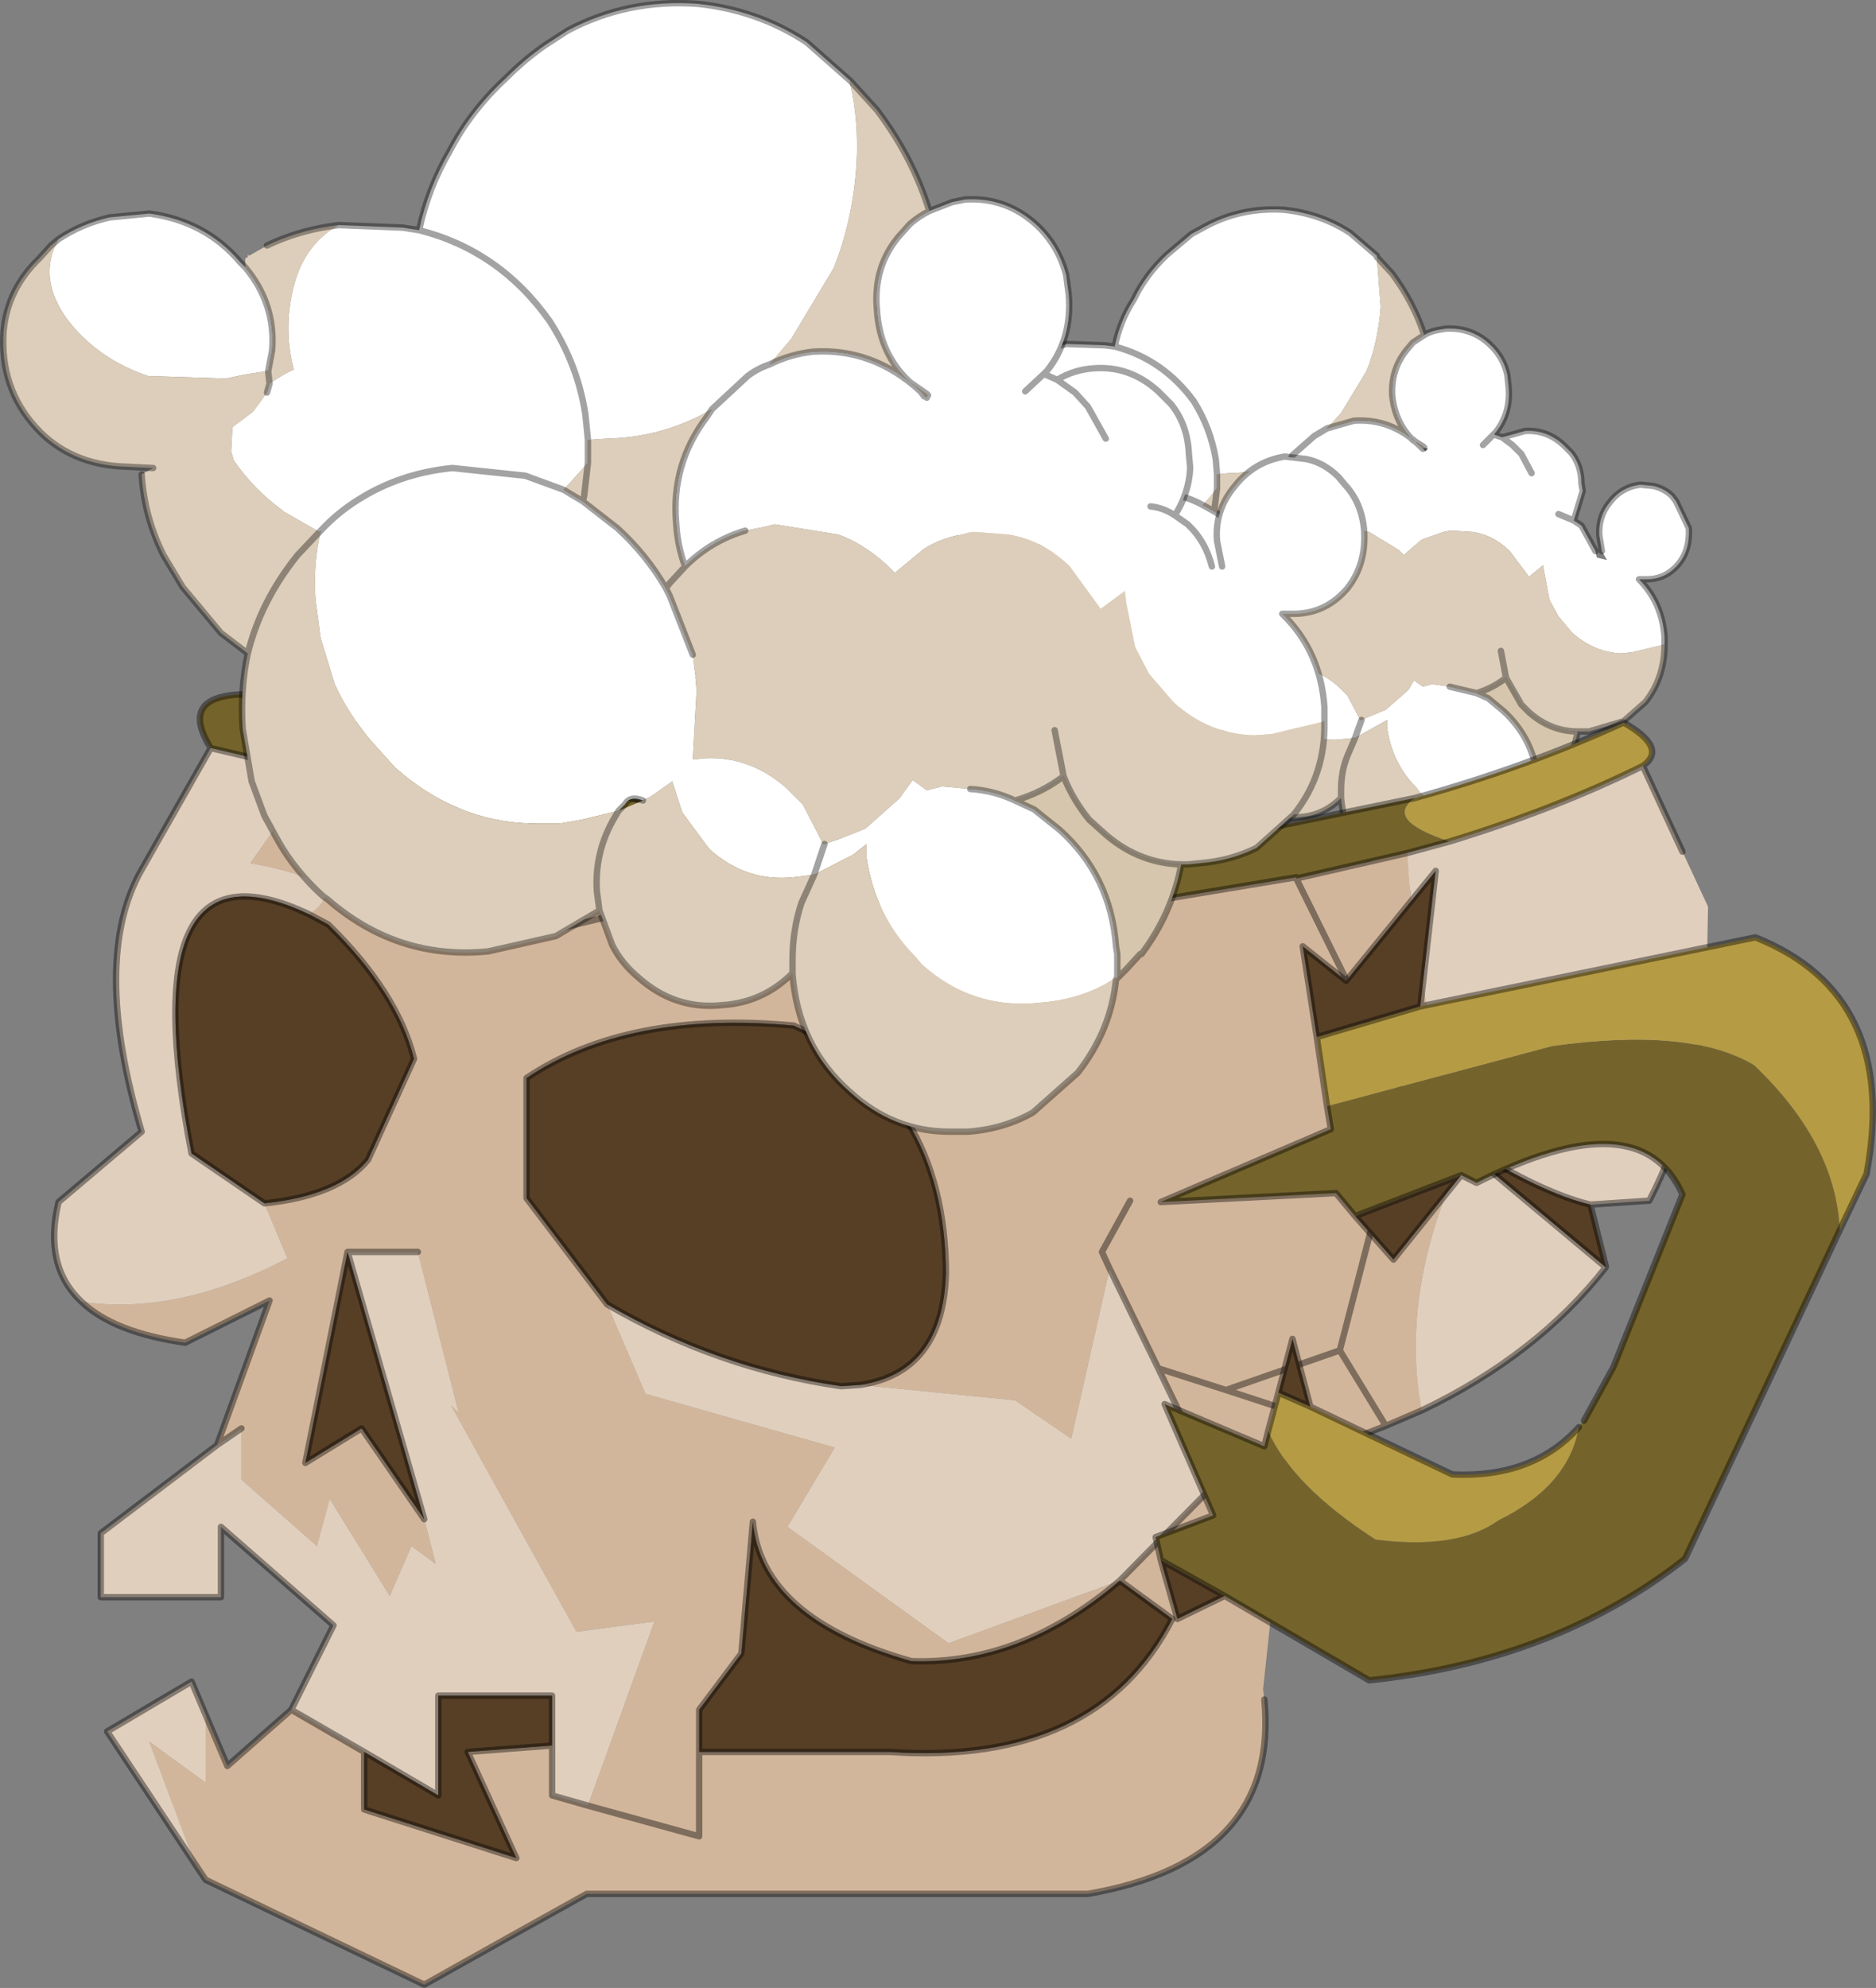 <svg viewBox="0 0 73.358 77.728" xmlns="http://www.w3.org/2000/svg" xmlns:xlink="http://www.w3.org/1999/xlink"><rect x="0" y="0" width="73.358" height="77.728" fill="#808080" stroke="none"/><use transform="translate(.04)" width="73.3" height="77.7" xlink:href="#a"/><defs><g id="a"><path d="M299.15 162.65q.25-.15.55-.2l.3-.05q1-.05 1.7.6.55.5.7 1.2l.05.45q.1 1.05-.5 1.8l-.05.05v.05l.3.1.9-.25q.85-.05 1.5.55l.3.3q.4.5.4 1.2l.05.3-.35 1.15.3.2.55 1 .05.25.4.1-.2-.35-.1-.6q-.05-.75.4-1.3.45-.6 1.2-.7l.5.05q.45.1.75.4l.15.2.5 1.05q.05.85-.4 1.4-.5.6-1.25.6h-.3q.9.9 1 2.25v.3l-1.25.3-.45.05q-1.05-.05-1.9-.8l-.55-.65-.35-.65-.2-1.05-.05-.3-.55.45-.75-1-.05-.05q-.65-.6-1.4-.7l-.8-.05h-.1l-.25.05-.85.3-.7.6-.2-.2-1.15-.7-1.5-.25-.25.05-.45.1q-.8.25-1.45.85l-.2-1.05q-.1-1.4.75-2.5l.1-.2.85-.75.5-.3-.5.3-.85.75q-1.15.7-2.5.7l-.45.05-.05-.6q-.2-1.2-.85-2.25-1.2-1.65-3.1-2.15.2-1 .75-1.85.45-.95 1.3-1.75l.95-.8.55-.3q1.4-.75 3.05-.65 1.45.15 2.6.9l1.05.9v.1l.15 1.9q-.1 1.35-.55 2.5l-1 1.65-.55.6 1.05-.3q1.45-.1 2.55.95l.25.25.1-.1-.15-.05-.05-.05-.4-.25q-.7-.7-.8-1.75-.05-1 .55-1.75l.25-.3.45-.3m-20.65.7q.55-.4 1.2-.55l.95-.05q1.35.15 2.15 1.15l.15.1q.7.9.6 1.95l-.05.5-.6.1-.4.1-1.85-.05q-1.2-.4-1.95-1.35-.7-1-.2-1.9m6.65-.35 1.5.05.4.05q1.9.5 3.1 2.15.65 1.05.85 2.25l.05.6v.55l-.55.65.45.25q.4.25.8.65l1.15 1.4.1.2.55 1.4.05.5h.05-.05l.05.35-.1 1.65.25-.05q1.1-.05 2 .75l.35.35.5.95h.05l-.25.7.25-.7.35-.15.6-.25.8-.7.1-.1.2-.35.35.25.35-.1.7.1 1.05.25.45.2.6.5q1.2 1.1 1.35 2.75v.8-.05h-.05l-.25.15-1.5.45q-1.6.2-2.8-.9l-.15-.2q-.95-.95-1.15-2.35v-.3l-.35.2-.9.5-.5.05q-1.1.15-2-.65l-.6-.8-.05-.05-.25-.75-.5.35-.2.1q-.3-.1-.4.1l-.15.15-.9.2-.5.1h-.7q-1.8-.05-3.2-1.35l-.55-.6-.9-1.35-.35-1.1-.1-.9.1-1.6v-.05q.4-.45.9-.75 1-.6 2.25-.75l1.75.2q.45.1.9.35-.45-.25-.9-.35l-1.75-.2q-1.25.15-2.25.75-.5.3-.9.75v.05l-.85-.5-1.2-1.2-.05-.25.05-.55.45-.35.35-.5.05-.2.6-.3q-.3-1.05 0-2.1.3-.95 1.05-1.35m17.35 8.1.05-.05-.05.05m1.9-1.45.6.25-.6-.25m-1.05-1.6-.4-.75-.35-.35-.4-.3.4.3.35.35.4.75m-1.9-1.1.45-.45-.45.45" fill="#fff" fill-rule="evenodd" transform="translate(-243.5 -149.55)"/><path d="M308.55 174.75q0 1.3-.75 2.25l-.85.75-1.35.4h-.45q-1.05 0-1.9-.75l-.3-.3-.6-1.05q-.5.4-1.15.6l-1.05-.25-.7-.1-.35.1-.35-.25-.2.35-.1.1-.8.7-.6.25-.35.15h-.05l-.5-.95-.35-.35q-.9-.8-2-.75l-.25.05.1-1.65-.05-.35h.05-.05l-.05-.5-.55-1.4-.1-.2-1.15-1.4q-.4-.4-.8-.65v-.1l.1-.8-.1.8v.1l-.45-.25.55-.65v-.55l.45-.05q1.35 0 2.5-.7l-.1.2q-.85 1.1-.75 2.5l.2 1.05q.65-.6 1.45-.85l.45-.1.25-.05 1.5.25 1.15.7.2.2.7-.6.85-.3.25-.05h.1l.8.05q.75.1 1.4.7l.05.05.75 1 .55-.45.05.3.2 1.05.35.65.55.65q.85.75 1.9.8l.45-.05 1.25-.3m-4.95 6.15q-.15 1.2-.9 2.2l-1.1.95q-.7.4-1.55.45h-.4q-1.35 0-2.35-.95-1.25-1.1-1.4-2.8-.7.7-1.65.75-1.1.15-2-.65l-.6-.75-.3-.85-1.05.6-1.6.4q-2.15.2-3.8-1.25l-.1-.05-1.1-1.35-.3-.6-.3-.8-.25-1.25q-.05-.95.15-1.8l-.65-.45-.9-1.1-.45-.75q-.45-.95-.5-1.95l.2-.1.05-.05h-.6q-1.35-.05-2.2-.95-.85-.95-.75-2.3.1-1 .85-1.7l.25-.3.2-.15q-.5.9.2 1.9.75.95 1.95 1.35l1.85.05.4-.1.6-.1.05-.5q.1-1.05-.6-1.95v-.2l.05-.05v-.05.05l.45-.25 1.5-.45.2-.05q-.75.4-1.05 1.35-.3 1.05 0 2.1l-.6.3-.05.2-.35.5-.45.35-.05.55.05.25 1.2 1.2.85.5v-.05.05l-.1 1.6.1.9.35 1.1.9 1.35.55.6q1.4 1.3 3.2 1.35h.7l.5-.1.9-.2-.1.15q-.5.8-.4 1.75l.05.45-.05-.45q-.1-.95.4-1.75l.1-.15.55-.25.2-.1.5-.35.25.75.05.05.6.8q.9.8 2 .65l.5-.05.9-.5.35-.2v.3q.2 1.4 1.15 2.35l.15.2q1.2 1.1 2.8.9l1.5-.45.25-.15.05.05m-6.3-21.35v.05l.6.65q.85 1.15 1.25 2.4l-.45.3-.25.3q-.6.75-.55 1.75.1 1.05.8 1.75l.4.25.05.05-.05.05-.15-.15q-1.1-1.05-2.55-.95l-1.05.3.55-.6 1-1.65q.45-1.15.55-2.5l-.15-1.9v-.1m4.85 15.45.2 1.05-.2-1.05m-6.25 5.75v-.3q0-.75.25-1.35l.3-.7-.3.7q-.25.6-.25 1.35v.3m-2.55-9.65-.35.4-.1.1.1-.1.35-.4M283 173.15q.3-1.25 1.2-2.3l.5-.55-.5.55q-.9 1.05-1.2 2.3m.5-6.4v-.3.3" fill="#dcceba" fill-rule="evenodd" transform="translate(-243.5 -149.55)"/><path d="M305.15 178.15q-.2 1.15-.95 2.15h-.05l-.3.35-.25.2v-.75q-.15-1.65-1.35-2.75l-.6-.5-.45-.2q.65-.2 1.15-.6l.6 1.05.3.3q.85.75 1.9.75" fill="#d6c6ad" fill-rule="evenodd" transform="translate(-243.5 -149.55)"/><path d="M55.65 13.1q.25-.15.55-.2l.3-.05q1-.05 1.7.6.55.5.7 1.2l.05.45q.1 1.05-.5 1.8l-.05.05V17l.3.1.9-.25q.85-.05 1.5.55l.3.3q.4.5.4 1.2l.05.3-.35 1.15.3.2.55 1m.25 0-.1-.6q-.05-.75.4-1.3.45-.6 1.2-.7l.5.05q.45.1.75.4l.15.2.5 1.05q.05.85-.4 1.4-.5.6-1.25.6h-.3q.9.9 1 2.25v.3q0 1.3-.75 2.25l-.85.75-1.35.4h-.45q-.2 1.15-.95 2.15h-.05l-.3.35-.25.25q-.15 1.2-.9 2.2l-1.1.95q-.7.4-1.55.45h-.4q-1.35 0-2.35-.95-1.25-1.1-1.4-2.8-.7.7-1.65.75-1.1.15-2-.65l-.6-.75-.3-.85-1.05.6-1.6.4q-2.15.2-3.8-1.25l-.1-.05-1.1-1.35-.3-.6-.3-.8-.25-1.25q-.05-.95.15-1.8l-.65-.45-.9-1.1-.45-.75q-.45-.95-.5-1.95m.25-.15h-.6q-1.35-.05-2.2-.95-.85-.95-.75-2.3.1-1 .85-1.7l.25-.3.2-.15q.55-.4 1.2-.55l.95-.05q1.35.15 2.15 1.15l.15.1m.5-.5 1.5-.45.2-.05 1.5.05.4.05q.2-1 .75-1.85.45-.95 1.3-1.75l.95-.8.55-.3q1.4-.75 3.05-.65 1.45.15 2.6.9l1.05.9v.05l.6.65q.85 1.15 1.25 2.4l-.45.3-.25.3q-.6.75-.55 1.75.1 1.05.8 1.75l.4.25m-.05.05-.1-.1q-1.1-1.05-2.55-.95l-1.05.3-.5.3-.85.75-.1.2q-.85 1.1-.75 2.5l.2 1.05q.65-.6 1.45-.85m7.4-3.6.4.3.35.35.4.75m1.65 1.85-.6-.25m-2.05 6.4-.2-1.05m3 3.15q-1.05 0-1.9-.75l-.3-.3-.6-1.05q-.5.4-1.15.6l.45.2.6.5q1.2 1.1 1.35 2.75v.8m-7.15-2.5-.3.7q-.25.6-.25 1.35v.3m-4.85-12.65-.05-.6q-.2-1.2-.85-2.25-1.2-1.65-3.1-2.15m4 5v.55l-.1.8v.1q.4.25.8.65l1.15 1.4.1-.1.35-.4M47.45 20l-.45-.25q-.45-.25-.9-.35l-1.75-.2q-1.25.15-2.25.75-.5.3-.9.75m7.1 6.65.15-.15q.1-.2.4-.1m4.1 1.75.25-.7m-3.15-4.5-.55-1.4-.1-.2m6.2-4.5.05-.05M40 16.9l.05-.5q.1-1.05-.6-1.95m1.75 6.3v-.05M40 17.2l-.05.2m.05-.5v.3m1.2 3.55-.5.55q-.9 1.05-1.2 2.3m17.15 3.25 1.05.25m-9.4.25-.1.15q-.5.8-.4 1.75l.05.45M58.4 16.95l-.45.45" fill="none" stroke="#000" stroke-linecap="round" stroke-linejoin="round" stroke-opacity=".361" stroke-width=".25"/><path d="m273.05 184-9.8 2.35-1.65-.75-3.5-4.1 3.5 4.1 1.65.75 9.8-2.35h.05l9.6 1.75 11.45-1.9v.05l4.35-1q.3 6 2.3 11.45l-.8-.5.75.65q-2.6 5.45-1.7 10.2l-1.4.6-.9.35-2.75-.9-.25 2.45-.9 8.4.05.4q.6 6.3-6.9 7.6h-19.6q-3.15 1.75-6.35 3.55l-8.55-4.1-.4-.6-1.8-4.8 2.2 1.6v-2.65l.85 2 2.5-2.2 2.85 1.65v2.25l5.95 1.9-1.9-4.15 3.3-.25v1.95l1.4.4 2.6-7.2-3.05.4-4.9-8.85.3.3-1.6-6.3h-2.75l-1.65 8.25 2.2-1.35 2.45 3.55.45 1.75-.95-.7-.85 1.95-2.35-3.8-.5 1.85-2.95-2.6v-2l-.95.65 2.05-5.65-3.3 1.65q-2.8-.4-4.05-1.6 3.75.55 8.05-1.7l-.9-2.15q2.9-.3 4.05-1.7l1.8-3.95q-.65-2.6-3.35-5.25l-.75-.4q1.9-1.25-2.3-2l2.5-3.55.15.05 17.15 4.2m-2.25 34.05v3.3l-4.35-1.2 4.35 1.2v-3.3h7.45q8.1.55 11.05-5.2l-2.05-1.5q-3.85 3.3-8.15 3.15-5.85-1.65-6.2-5.45l-.45 5.15-1.65 2.2v1.65m-3.6-17.5 1.5 3.5 7.4 2.1-1.85 3.1 6.3 4.55 6.7-2.45 3.7-3.75-2.2-4.55-1.9-3.9-1.5 6.65-2.2-1.5-6.05-.6q3.25-.5 3.35-4.4-.05-7-5.95-9.65-6.5-.6-10.45 2.05v4.7l3.15 4.15m20.45-4.05-1.1 2 .3.65-.3-.65 1.1-2m18.6 2.55v.05-.05m-8.6 6.25-1.8-2.95 2.55-9.85 1.6 1.35-1.6-1.35-2.55 9.85 1.8 2.95m.75-12.8-4.25-8.6 4.25 8.6m-9.65 10.55 2.65.85 2.6.85-2.6-.85-2.65-.85m2.65.85 4.45-1.55-4.45 1.55" fill="#d2b69b" fill-rule="evenodd" transform="translate(-243.5 -149.55)"/><path d="M298.8 180.75q4.35-1.2 8.15-2.95 1.75 1 .75 1.7-3.45 1.7-7.55 2.95-2.6-.85-1.35-1.7" fill="#b59b44" fill-rule="evenodd" transform="translate(-243.5 -149.55)"/><path d="m273.05 184-17.15-4.2-.15-.05-4.05-.95q-1.25-2 1.2-2.1l22.9 6.1 17.4-.9 5.6-1.15q-1.25.85 1.35 1.7l-1.65.45-4.35 1v-.05l-11.45 1.9-9.6-1.75h-.05" fill="#74642c" fill-rule="evenodd" transform="translate(-243.5 -149.55)"/><path d="m255.75 179.75-2.5 3.55q4.2.75 2.3 2-7.05-3.35-4.6 9.35l2.85 1.95.9 2.15q-4.3 2.25-8.05 1.7-1.5-1.4-.9-3.9l3.25-2.75q-2-6.75 0-10.25l2.7-4.75 4.05.95m-3.8 26.3.95-.65v2l2.95 2.6.5-1.85 2.35 3.8.85-1.95.95.7-.45-1.75-3-10.45h2.75l1.6 6.3-.3-.3 4.9 8.85 3.05-.4-2.6 7.2-1.4-.4v-3.9h-4.45v3.9l-2.9-1.7-2.85-1.65 1.65-3.3-4.4-3.85V212h-4.7v-2.5l4.55-3.45m35.3 5.3-6.7 2.45-6.3-4.55 1.85-3.1-7.4-2.1-1.5-3.5q4.3 2.5 9.15 3.2l.75-.05 6.05.6 2.2 1.5 1.5-6.65 1.9 3.9 2.2 4.55-3.7 3.75m20.45-31.85 1.55 3.35 1 2.15-.05 2.55q-.25 5.1-2.25 8.95h-.05l-2.25.15q-1.9-.45-4.85-2.3-2-5.45-2.3-11.45l1.65-.45q4.1-1.25 7.55-2.95m-1.45 19.6q-2.7 3.45-7.2 5.6-.9-4.75 1.7-10.2l5.5 4.6m-55.15 23.35-3.45-5.2 3.3-1.95.55 1.3v2.65l-2.2-1.6 1.8 4.8" fill="#e1cfbd" fill-rule="evenodd" transform="translate(-243.5 -149.55)"/><path d="m255.55 185.3.75.4q2.7 2.65 3.35 5.25l-1.8 3.95q-1.15 1.4-4.05 1.7l-2.85-1.95q-2.45-12.7 4.6-9.35m4.5 23.65-2.45-3.55-2.2 1.35 1.65-8.25 3 10.45m10.75 9.1v-1.65l1.65-2.2.45-5.15q.35 3.8 6.2 5.45 4.3.15 8.15-3.15l2.05 1.5q-2.95 5.75-11.05 5.2h-7.45m-3.6-17.5-3.15-4.15v-4.7q3.95-2.65 10.45-2.05 5.9 2.65 5.95 9.65-.1 3.9-3.35 4.4l-.75.05q-4.85-.7-9.15-3.2m38.45-3.9.6 2.4v.05l-5.5-4.6-.75-.65.8.5q2.95 1.85 4.85 2.3m-47.95 21.4 2.9 1.7v-3.9h4.45v1.95l-3.3.25 1.9 4.15-5.95-1.9v-2.25" fill="#573f26" fill-rule="evenodd" transform="translate(-243.5 -149.55)"/><path d="m14.6 31.95 3.5 4.1 1.65.75 9.8-2.35-17.15-4.2m-.35 5.5.75.4q2.7 2.65 3.35 5.25l-1.8 3.95q-1.15 1.4-4.05 1.7L7.45 45.1Q5 32.4 12.05 35.75M3.15 50.9q1.25 1.2 4.05 1.6l3.3-1.65-2.05 5.65.95-.65m7.15 3.55-2.45-3.55-2.2 1.35 1.65-8.25h2.75m6.65 21.65 4.35 1.2v-4.95l1.65-2.2.45-5.15q.35 3.8 6.2 5.45 4.3.15 8.15-3.15l2.05 1.5q-2.95 5.75-11.05 5.2H27.3M23.7 51l-3.15-4.15v-4.7Q24.5 39.5 31 40.1q5.9 2.65 5.95 9.65-.1 3.9-3.35 4.4l-.75.05Q28 53.5 23.7 51m19.65-1.4-.3-.65 1.1-2m-41 3.95q-1.5-1.4-.9-3.9l3.25-2.75q-2-6.75 0-10.25l2.7-4.75q-1.25-2 1.2-2.1l22.9 6.1 17.4-.9 5.6-1.15q4.35-1.2 8.15-2.95 1.75 1 .75 1.7l1.55 3.35m.95 4.7q-.25 5.1-2.25 8.95h-.05l-2.25.15.6 2.4v.05q-2.7 3.45-7.2 5.6l-1.4.6-.9.35-2.75-.9-.25 2.45m-.85 8.8q.6 6.3-6.9 7.6H22.9q-3.15 1.75-6.35 3.55L8 73.5l-.4-.6-3.45-5.2 3.3-1.95.55 1.3.85 2 2.5-2.2 1.65-3.3-4.4-3.85v2.75H3.9v-2.5l4.55-3.45M8.2 29.25l4.05.95m17.3 4.25h.05l9.6 1.75 11.45-1.9v.05l4.35-1 1.65-.45q4.1-1.25 7.55-2.95M56.5 44.3l-1.6-1.35-2.55 9.85 1.8 2.95M57.3 44.8l-.8-.5.75.65 5.5 4.6M57.3 44.8q2.95 1.85 4.85 2.3m-11.5-12.75 4.25 8.6M50.5 55.2l-2.6-.85-2.65-.85 2.2 4.55-3.7 3.75m1.5-8.3-1.9-3.9m9 3.2-4.45 1.55m-26.35 13.9v1.95l1.4.4m-8.75-2.1 2.9 1.7v-3.9h4.45v1.95l-3.3.25 1.9 4.15-5.95-1.9V68.5l-2.85-1.65m2.2-17.9 3 10.45" fill="none" stroke="#000" stroke-linecap="round" stroke-linejoin="round" stroke-opacity=".4" stroke-width=".25"/><path d="M305.2 205.35q-.4 2.3-3.15 3.65-1.6 1.15-4.8.75-3.25-2.1-4.2-4.25l.4-1.5 1.25.55 5.55 2.65q3.15.15 4.95-1.85m10.2-7.7q-.15-3.4-3.35-6.45-2.5-1.5-7.9-.75l-8.8 2.35-.4-2.7 4.05-1.2 13.1-2.7q5.65 2.25 4.35 9.25l-1.05 2.2" fill="#b59b44" fill-rule="evenodd" transform="translate(-243.5 -149.55)"/><path d="m300.6 195.5-4.15 1.6-.75-.9-6.85.35 6.65-2.85-.15-.9 8.8-2.35q5.4-.75 7.9.75 3.2 3.05 3.35 6.45l-6.05 12.85q-5.1 4-12.35 4.75l-5.65-3.3-2.5-1.4-.2-.9 2.25-.85-1.9-4.35 3.9 1.65.15-.6q.95 2.15 4.2 4.25 3.2.4 4.8-.75 2.75-1.35 3.15-3.65l.2-.25 1.15-2.1 2.7-6.75q-1.65-3.7-8.05-.45l-.6-.3" fill="#74642c" fill-rule="evenodd" transform="translate(-243.5 -149.55)"/><path d="m296.45 197.1 4.15-1.6-2.65 3.3-1.5-1.7m-7.6 13.45 2.5 1.4-1.85.9-.65-2.3M299 188.9l-4.05 1.2-.55-3.55 1.7 1.35 3.5-4.3-.6 5.3m-5.55 15.1.55-2.1.7 2.65-1.25-.55" fill="#573f26" fill-rule="evenodd" transform="translate(-243.5 -149.55)"/><path d="m57.1 45.95-4.15 1.6 1.5 1.7 2.65-3.3.6.3q6.4-3.25 8.05.45l-2.7 6.75-1.15 2.1m-12.35.4-.15.6-3.9-1.65 1.9 4.35-2.25.85.2.9 2.5 1.4 5.65 3.3q7.25-.75 12.35-4.75L71.9 48.1m-20.05-4.85.15.9L45.35 47l6.85-.35.75.9m-1.5-7 4.05-1.2.6-5.3-3.5 4.3L50.9 37l.55 3.55.4 2.7m3.65-3.9 13.1-2.7q5.65 2.25 4.35 9.25l-1.05 2.2M51.2 55l5.55 2.65q3.15.15 4.95-1.85m-11.75-1.35.55-2.1.7 2.65-1.25-.55-.4 1.5m-1.7 6.45-1.85.9-.65-2.3" fill="none" stroke="#000" stroke-linecap="round" stroke-linejoin="round" stroke-opacity=".4" stroke-width=".25"/><path d="m256.7 158.35 2.5.1.65.1q.35-1.65 1.2-3.1.8-1.55 2.2-2.85.75-.75 1.55-1.3l.85-.55q2.35-1.25 5.1-1.05 2.35.25 4.25 1.5l1.7 1.5v.1q.35 1.5.25 3.2-.15 2.2-.9 4.05l-1.65 2.75-.85 1q.8-.4 1.7-.5 2.35-.15 4.2 1.55l.15.2.1.05.2.15.1-.15-.25-.1-.05-.05-.65-.45q-1.2-1.1-1.3-2.85-.15-1.65.85-2.85l.45-.5q.35-.3.75-.5l.9-.35.5-.1q1.6-.1 2.8 1 .85.8 1.15 1.95l.1.75q.15 1.75-.85 3l-.1.1.05.05.45.2q.65-.4 1.45-.45 1.4-.1 2.5.9l.5.5q.65.8.7 1.95l.05.55q-.05 1-.6 1.85l.5.35q.7.65.95 1.65l.05.4.65.2-.3-.6-.2-1q-.1-1.2.7-2.15.75-.95 1.95-1.15l.85.1q.7.15 1.25.7l.25.3q.65.7.75 1.75.1 1.35-.65 2.3-.8.95-2 1h-.55q1.5 1.45 1.65 3.65v.55l-2.05.5-.7.05q-1.8-.05-3.15-1.3l-.95-1.1-.55-1.05-.35-1.75-.05-.45-.95.7-1.2-1.65-.1-.1q-1.05-.95-2.3-1.15l-1.3-.1h-.15l-.4.1q-.8.15-1.45.55l-1.15.95-.35-.35q-.9-.8-1.85-1.15l-2.5-.4-.4.1-.75.15q-1.35.4-2.35 1.4-.3-.8-.35-1.7-.2-2.3 1.2-4.15l.2-.3q-1.9 1.1-4.1 1.15l-.75.05v.9l-.95 1.05-1.5-.55-2.85-.3q-2.05.2-3.7 1.25-.8.5-1.45 1.2.65-.7 1.45-1.2 1.65-1.05 3.7-1.25l2.85.3 1.5.55.75.45 1.35 1.05q1.15 1.05 1.9 2.35l.15.3.9 2.3.1.8h.05l-.05.05.05.55-.15 2.7.45-.05q1.8-.1 3.25 1.2l.6.6.8 1.55h.05l.6-.2 1-.4 1.35-1.2.1-.15.4-.55.55.4.6-.15 1.1.1q.9.05 1.75.45l.75.35 1 .8q2 1.8 2.2 4.55l.05.3v.9l-.05.1v-.1l-.05.05-.4.25q-1.15.6-2.5.7-2.65.3-4.65-1.5l-.25-.3q-1.55-1.55-1.9-3.85v-.55l-.5.4-1.55.8-.8.1q-1.85.2-3.3-1.1l-1-1.35-.05-.05-.4-1.25-.85.6-.3.15q-.5-.2-.7.15l-.25.25-1.45.35-.85.15h-1.15q-2.95-.1-5.3-2.2l-.9-1q-.9-1.05-1.45-2.25l-.55-1.8-.2-1.5q-.1-1.4.2-2.65v-.05l-.05.05-1.4-.8-.05-.05q-1.1-.8-1.9-1.95l-.1-.35.05-.95.8-.6.55-.75.1-.35q.5-.35.95-.55-.45-1.7.05-3.45.45-1.5 1.7-2.2m-10.95.55q.9-.6 2-.85l1.55-.15q2.2.3 3.55 1.9l.2.2q1.2 1.45 1.05 3.25l-.15.8-.95.15-.7.15-3.05-.1q-1.95-.65-3.15-2.2-1.2-1.65-.35-3.15m14.1-.35q3.15.8 5.1 3.55 1.1 1.7 1.4 3.65l.1 1-.1-1q-.3-1.95-1.4-3.65-1.95-2.75-5.1-3.55m13.7 5.25q-.45.15-.85.45l-1.4 1.3 1.4-1.3q.4-.3.85-.45m2.15 18.75-.4 1.2.4-1.2m11-15.85-.7-1.25-.5-.55-.7-.5.7.5.5.55.7 1.25m-3.15-1.85.75-.7-.75.7m1.75 6.85.05-.1-.05.1m3.15-2.35q.5.05.95.35-.45-.3-.95-.35" fill="#fff" fill-rule="evenodd" transform="translate(-243.5 -149.55)"/><path d="m276.7 152.7.05.05 1 1.1q1.4 1.85 2.05 3.95-.4.2-.75.5l-.45.5q-1 1.2-.85 2.85.1 1.75 1.3 2.85l.65.45.05.05-.05.1-.1-.05-.15-.2q-1.85-1.7-4.2-1.55-.9.1-1.7.5l.85-1 1.65-2.75q.75-1.85.9-4.05.1-1.7-.25-3.2v-.1m18.55 25.05q.05 2.1-1.2 3.65l-1.45 1.3q-1 .5-2.2.6l-.5.05h-.25q-1.75-.05-3.1-1.3l-.5-.45q-.65-.8-1-1.7-.85.65-1.9.95-.85-.4-1.75-.45l-1.1-.1-.6.15-.55-.4-.4.55-.1.15-1.35 1.2-1 .4-.6.2h-.05l-.8-1.55-.6-.6q-1.45-1.3-3.25-1.2l-.45.05.15-2.7-.05-.55.05-.05h-.05l-.1-.8-.9-2.3-.15-.3q-.75-1.3-1.9-2.35l-1.35-1.05-.75-.45.95-1.05v-.9l.75-.05q2.2-.05 4.1-1.15l-.2.3q-1.4 1.85-1.2 4.15.05.9.35 1.7 1-1 2.35-1.4l.75-.15.4-.1 2.5.4q.95.35 1.85 1.15l.35.35 1.15-.95q.65-.4 1.45-.55l.4-.1h.15l1.3.1q1.25.2 2.3 1.15l.1.1 1.2 1.65.95-.7.05.45.35 1.75.55 1.05.95 1.1q1.35 1.25 3.15 1.3l.7-.05 2.05-.5m-8.15 10.1q-.2 2-1.5 3.65l-1.75 1.55q-1.15.65-2.55.75h-.7q-2.2 0-3.9-1.55-2.05-1.8-2.25-4.65-1.15 1.15-2.75 1.25-1.85.2-3.3-1.1-.65-.55-1-1.25l-.5-1.35-1.7 1-2.65.6q-3.55.35-6.3-2.05l-.15-.1q-1.1-1-1.75-2.15l-.55-1-.5-1.35-.35-2.05q-.1-1.55.2-2.95l-1.05-.8-1.5-1.8-.75-1.25q-.75-1.5-.85-3.15l.35-.2.1-.05-1-.05q-2.25-.05-3.6-1.55-1.4-1.55-1.25-3.75.15-1.65 1.4-2.85l.45-.5.3-.25q-.85 1.5.35 3.15 1.2 1.55 3.15 2.2l3.05.1.7-.15.95-.15.15-.8q.15-1.8-1.05-3.25v-.35l.1-.05v-.1l.05.05.7-.4q1.15-.55 2.45-.75l.35-.05q-1.25.7-1.7 2.2-.5 1.75-.05 3.45-.45.2-.95.55l-.1.35-.55.75-.8.6-.05.95.1.35q.8 1.15 1.9 1.95l.05.05 1.4.8.05-.05v.05q-.3 1.25-.2 2.65l.2 1.5.55 1.8q.55 1.2 1.45 2.25l.9 1q2.35 2.1 5.3 2.2h1.15l.85-.15 1.45-.35-.15.25q-.8 1.35-.7 2.9l.1.75-.1-.75q-.1-1.55.7-2.9l.15-.25.95-.4.3-.15.85-.6.4 1.25.05.05 1 1.35q1.45 1.3 3.3 1.1l.8-.1-.5 1.1q-.35 1.05-.35 2.25v.5-.5q0-1.2.35-2.25l.5-1.1 1.55-.8.5-.4v.55q.35 2.3 1.9 3.85l.25.3q2 1.8 4.65 1.5 1.35-.1 2.5-.7l.4-.25.05.05m-20.85-18.7.05-.2.15-1.3-.15 1.3-.05.2m3.25 3.4.15-.2.6-.65-.6.65-.15.2m-16.35 2.55q.5-2.05 1.95-3.85l.85-.9-.85.9q-1.45 1.8-1.95 3.85m.85-10.55-.05-.45v-.05.05l.05.45m30.7 13.55.35 1.8-.35-1.8" fill="#dcceba" fill-rule="evenodd" transform="translate(-243.5 -149.55)"/><path d="M289.65 183.35q-.35 1.9-1.55 3.5h-.05l-.55.6-.35.3v-.9l-.05-.3q-.2-2.75-2.2-4.55l-1-.8-.75-.35q1.05-.3 1.9-.95.35.9 1 1.7l.5.45q1.35 1.25 3.1 1.3" fill="#d6c6ad" fill-rule="evenodd" transform="translate(-243.5 -149.55)"/><path d="m13.2 8.8 2.5.1.65.1q.35-1.65 1.2-3.1.8-1.55 2.2-2.85.75-.75 1.55-1.3l.85-.55Q24.5-.05 27.25.15q2.35.25 4.25 1.5l1.7 1.5.05.05 1 1.1q1.4 1.85 2.05 3.95l.9-.35.5-.1q1.6-.1 2.8 1 .85.8 1.15 1.95l.1.75q.15 1.75-.85 3l-.1.1.05.05.45.2q.65-.4 1.45-.45 1.4-.1 2.5.9l.5.5q.65.8.7 1.95l.05.55q-.05 1-.6 1.85l.5.35q.7.65.95 1.65m.4 0-.2-1q-.1-1.2.7-2.15.75-.95 1.95-1.15l.85.1q.7.15 1.25.7l.25.3q.65.7.75 1.75.1 1.35-.65 2.3-.8.95-2 1h-.55q1.5 1.45 1.65 3.65v.55q.05 2.1-1.2 3.65l-1.45 1.3q-1 .5-2.2.6l-.5.05h-.25q-.35 1.9-1.55 3.5h-.05l-.55.6-.4.4q-.2 2-1.5 3.65l-1.75 1.55q-1.15.65-2.55.75h-.7q-2.2 0-3.9-1.55-2.05-1.8-2.25-4.65-1.15 1.15-2.75 1.25-1.85.2-3.3-1.1-.65-.55-1-1.25l-.5-1.35-1.7 1-2.65.6q-3.55.35-6.3-2.05l-.15-.1q-1.1-1-1.75-2.15l-.55-1-.5-1.35-.35-2.05q-.1-1.55.2-2.95l-1.05-.8-1.5-1.8-.75-1.25q-.75-1.5-.85-3.15m.45-.25-1-.05q-2.25-.05-3.6-1.55-1.4-1.55-1.25-3.75.15-1.65 1.4-2.85l.45-.5.3-.25q.9-.6 2-.85l1.55-.15q2.2.3 3.55 1.9l.2.2m.85-.85q1.15-.55 2.45-.75l.35-.05M10.5 15l-.1.35m2.05 5.45.05-.05q.65-.7 1.45-1.2 1.65-1.05 3.7-1.25l2.85.3 1.5.55m.95-1.05v-.9l-.1-1q-.3-1.95-1.4-3.65Q19.5 9.8 16.35 9m13.7 5.25q.8-.4 1.7-.5 2.35-.15 4.2 1.55l.15.2m.1.05.05-.1m-.05-.05-.65-.45q-1.2-1.1-1.3-2.85-.15-1.65.85-2.85l.45-.5q.35-.3.75-.5M27.8 16l1.4-1.3q.4-.3.85-.45m-3.3 7.9q-.3-.8-.35-1.7-.2-2.3 1.2-4.15l.2-.3m-.75 9.6-.9-2.3L26 23q-.75-1.3-1.9-2.35l-1.35-1.05-.75-.45m.95-1.05-.15 1.3-.05.2m6.35 1.15q-1.35.4-2.35 1.4l-.6.65-.15.2m-15.55-8.5.15-.8q.15-1.8-1.05-3.25m.9 4.05v.05l.05.45m1.95 5.8-.85.9q-1.45 1.8-1.95 3.85m14.5 6.15.25-.25q.2-.35.7-.15m6.7 2.9.4-1.2m5.7-2.15q.9.05 1.75.45 1.05-.3 1.9-.95l-.35-1.8m-9.4 5.65-.5 1.1q-.35 1.05-.35 2.25v.5m-6.8-6.35-.15.25q-.8 1.35-.7 2.9l.1.75m17.4-21-.75.7m1.25-.45.7.5.5.55.7 1.25m2.7 3q-.45-.3-.95-.35m1.2 14q-1.75-.05-3.1-1.3l-.5-.45q-.65-.8-1-1.7m-1.9.95.75.35 1 .8q2 1.8 2.2 4.55l.05.3v.9l-.05.1" fill="none" stroke="#000" stroke-linecap="round" stroke-linejoin="round" stroke-opacity=".361" stroke-width=".25"/></g></defs></svg>